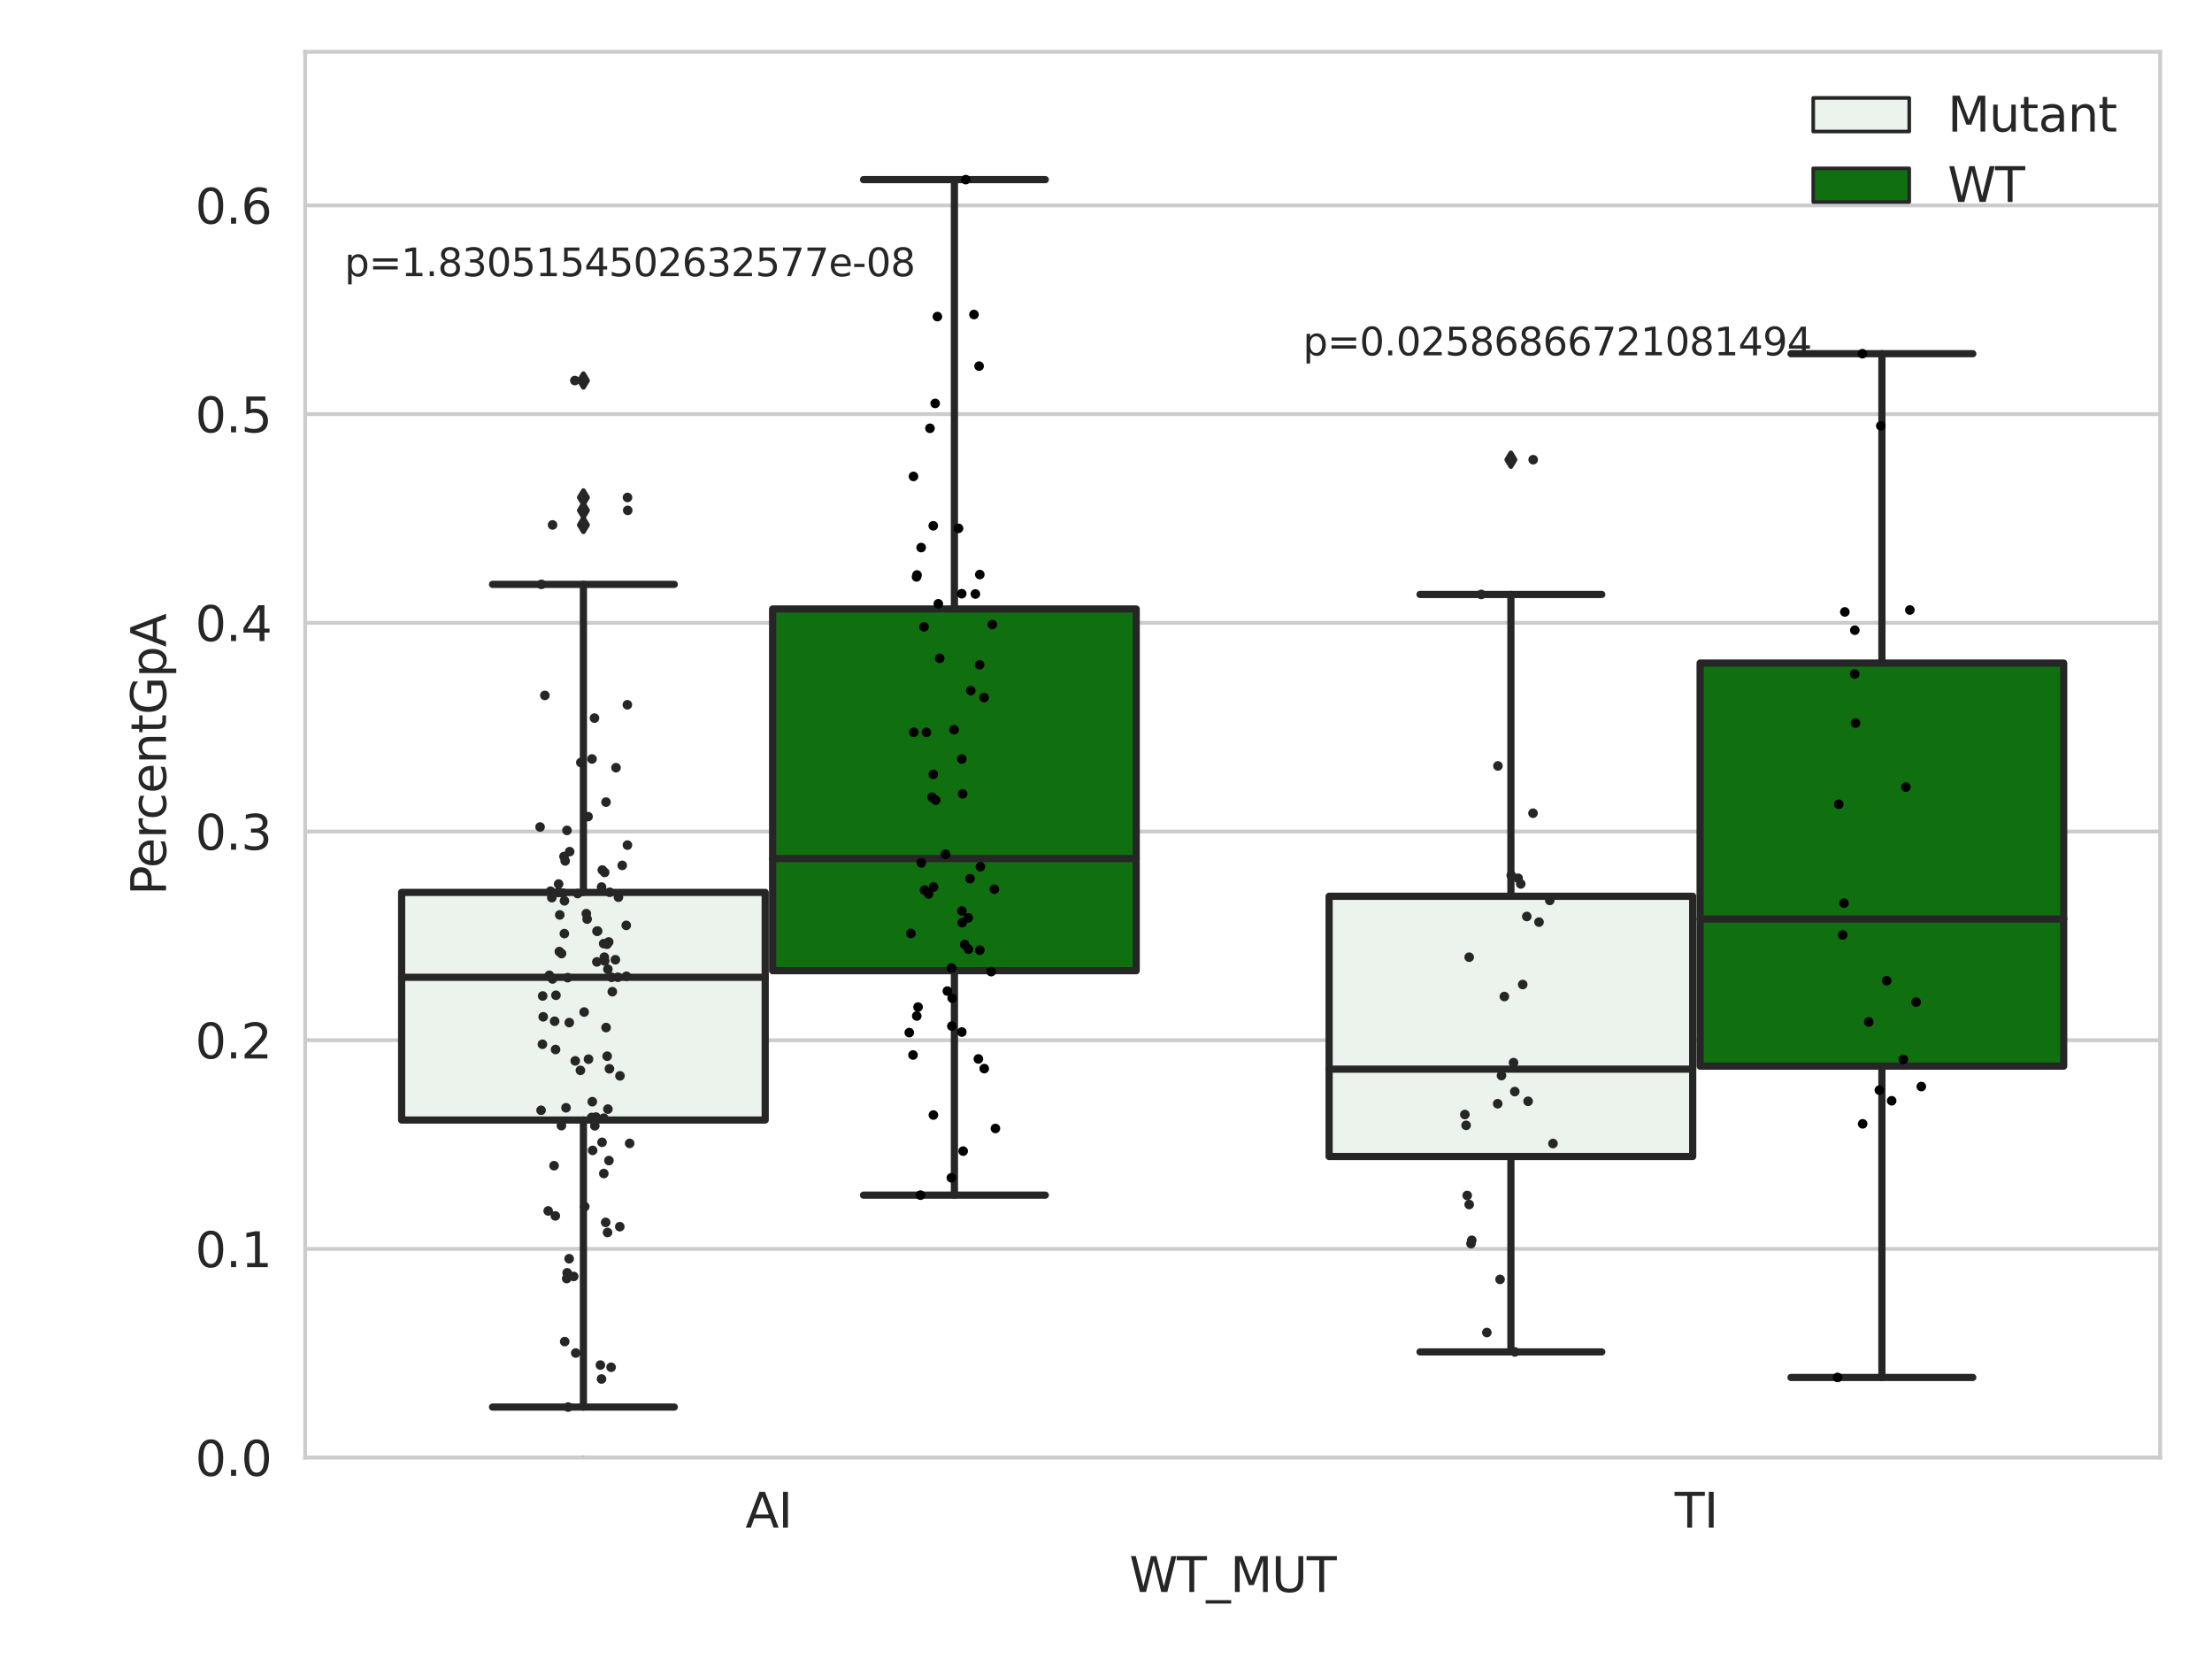 <?xml version="1.0" encoding="utf-8" standalone="no"?>
<!DOCTYPE svg PUBLIC "-//W3C//DTD SVG 1.1//EN"
  "http://www.w3.org/Graphics/SVG/1.1/DTD/svg11.dtd">
<svg xmlns:xlink="http://www.w3.org/1999/xlink" width="460.8pt" height="345.6pt" viewBox="0 0 460.8 345.6" xmlns="http://www.w3.org/2000/svg" version="1.1">
 <defs>
  <style type="text/css">*{stroke-linejoin: round; stroke-linecap: butt}</style>
 </defs>
 <g id="figure_1">
  <g id="patch_1">
   <path d="M 0 345.6 
L 460.8 345.6 
L 460.8 0 
L 0 0 
z
" style="fill: #ffffff"/>
  </g>
  <g id="axes_1">
   <g id="patch_2">
    <path d="M 63.571 303.64 
L 450 303.64 
L 450 10.8 
L 63.571 10.8 
z
" style="fill: #ffffff"/>
   </g>
   <g id="matplotlib.axis_1">
    <g id="xtick_1">
     <g id="text_1">
      <!-- AI -->
      <g style="fill: #262626" transform="translate(155.283 318.238)scale(0.1 -0.1)">
       <defs>
        <path id="DejaVuSans-41" d="M 2188 4044 
L 1331 1722 
L 3047 1722 
L 2188 4044 
z
M 1831 4666 
L 2547 4666 
L 4325 0 
L 3669 0 
L 3244 1197 
L 1141 1197 
L 716 0 
L 50 0 
L 1831 4666 
z
" transform="scale(0.016)"/>
        <path id="DejaVuSans-49" d="M 628 4666 
L 1259 4666 
L 1259 0 
L 628 0 
L 628 4666 
z
" transform="scale(0.016)"/>
       </defs>
       <use xlink:href="#DejaVuSans-41"/>
       <use xlink:href="#DejaVuSans-49" x="68.408"/>
      </g>
     </g>
    </g>
    <g id="xtick_2">
     <g id="text_2">
      <!-- TI -->
      <g style="fill: #262626" transform="translate(348.864 318.238)scale(0.1 -0.1)">
       <defs>
        <path id="DejaVuSans-54" d="M -19 4666 
L 3928 4666 
L 3928 4134 
L 2272 4134 
L 2272 0 
L 1638 0 
L 1638 4134 
L -19 4134 
L -19 4666 
z
" transform="scale(0.016)"/>
       </defs>
       <use xlink:href="#DejaVuSans-54"/>
       <use xlink:href="#DejaVuSans-49" x="61.084"/>
      </g>
     </g>
    </g>
    <g id="text_3">
     <!-- WT_MUT -->
     <g style="fill: #262626" transform="translate(235.261 331.638)scale(0.1 -0.1)">
      <defs>
       <path id="DejaVuSans-57" d="M 213 4666 
L 850 4666 
L 1831 722 
L 2809 4666 
L 3519 4666 
L 4500 722 
L 5478 4666 
L 6119 4666 
L 4947 0 
L 4153 0 
L 3169 4050 
L 2175 0 
L 1381 0 
L 213 4666 
z
" transform="scale(0.016)"/>
       <path id="DejaVuSans-5f" d="M 3263 -1063 
L 3263 -1509 
L -63 -1509 
L -63 -1063 
L 3263 -1063 
z
" transform="scale(0.016)"/>
       <path id="DejaVuSans-4d" d="M 628 4666 
L 1569 4666 
L 2759 1491 
L 3956 4666 
L 4897 4666 
L 4897 0 
L 4281 0 
L 4281 4097 
L 3078 897 
L 2444 897 
L 1241 4097 
L 1241 0 
L 628 0 
L 628 4666 
z
" transform="scale(0.016)"/>
       <path id="DejaVuSans-55" d="M 556 4666 
L 1191 4666 
L 1191 1831 
Q 1191 1081 1462 751 
Q 1734 422 2344 422 
Q 2950 422 3222 751 
Q 3494 1081 3494 1831 
L 3494 4666 
L 4128 4666 
L 4128 1753 
Q 4128 841 3676 375 
Q 3225 -91 2344 -91 
Q 1459 -91 1007 375 
Q 556 841 556 1753 
L 556 4666 
z
" transform="scale(0.016)"/>
      </defs>
      <use xlink:href="#DejaVuSans-57"/>
      <use xlink:href="#DejaVuSans-54" x="98.877"/>
      <use xlink:href="#DejaVuSans-5f" x="159.961"/>
      <use xlink:href="#DejaVuSans-4d" x="209.961"/>
      <use xlink:href="#DejaVuSans-55" x="296.24"/>
      <use xlink:href="#DejaVuSans-54" x="369.434"/>
     </g>
    </g>
   </g>
   <g id="matplotlib.axis_2">
    <g id="ytick_1">
     <g id="line2d_1">
      <path d="M 63.571 303.64 
L 450 303.64 
" clip-path="url(#p29447d691d)" style="fill: none; stroke: #cccccc; stroke-width: 0.8; stroke-linecap: round"/>
     </g>
     <g id="text_4">
      <!-- 0.0 -->
      <g style="fill: #262626" transform="translate(40.668 307.439)scale(0.1 -0.1)">
       <defs>
        <path id="DejaVuSans-30" d="M 2034 4250 
Q 1547 4250 1301 3770 
Q 1056 3291 1056 2328 
Q 1056 1369 1301 889 
Q 1547 409 2034 409 
Q 2525 409 2770 889 
Q 3016 1369 3016 2328 
Q 3016 3291 2770 3770 
Q 2525 4250 2034 4250 
z
M 2034 4750 
Q 2819 4750 3233 4129 
Q 3647 3509 3647 2328 
Q 3647 1150 3233 529 
Q 2819 -91 2034 -91 
Q 1250 -91 836 529 
Q 422 1150 422 2328 
Q 422 3509 836 4129 
Q 1250 4750 2034 4750 
z
" transform="scale(0.016)"/>
        <path id="DejaVuSans-2e" d="M 684 794 
L 1344 794 
L 1344 0 
L 684 0 
L 684 794 
z
" transform="scale(0.016)"/>
       </defs>
       <use xlink:href="#DejaVuSans-30"/>
       <use xlink:href="#DejaVuSans-2e" x="63.623"/>
       <use xlink:href="#DejaVuSans-30" x="95.41"/>
      </g>
     </g>
    </g>
    <g id="ytick_2">
     <g id="line2d_2">
      <path d="M 63.571 260.165 
L 450 260.165 
" clip-path="url(#p29447d691d)" style="fill: none; stroke: #cccccc; stroke-width: 0.8; stroke-linecap: round"/>
     </g>
     <g id="text_5">
      <!-- 0.1 -->
      <g style="fill: #262626" transform="translate(40.668 263.965)scale(0.1 -0.1)">
       <defs>
        <path id="DejaVuSans-31" d="M 794 531 
L 1825 531 
L 1825 4091 
L 703 3866 
L 703 4441 
L 1819 4666 
L 2450 4666 
L 2450 531 
L 3481 531 
L 3481 0 
L 794 0 
L 794 531 
z
" transform="scale(0.016)"/>
       </defs>
       <use xlink:href="#DejaVuSans-30"/>
       <use xlink:href="#DejaVuSans-2e" x="63.623"/>
       <use xlink:href="#DejaVuSans-31" x="95.41"/>
      </g>
     </g>
    </g>
    <g id="ytick_3">
     <g id="line2d_3">
      <path d="M 63.571 216.691 
L 450 216.691 
" clip-path="url(#p29447d691d)" style="fill: none; stroke: #cccccc; stroke-width: 0.8; stroke-linecap: round"/>
     </g>
     <g id="text_6">
      <!-- 0.2 -->
      <g style="fill: #262626" transform="translate(40.668 220.49)scale(0.1 -0.1)">
       <defs>
        <path id="DejaVuSans-32" d="M 1228 531 
L 3431 531 
L 3431 0 
L 469 0 
L 469 531 
Q 828 903 1448 1529 
Q 2069 2156 2228 2338 
Q 2531 2678 2651 2914 
Q 2772 3150 2772 3378 
Q 2772 3750 2511 3984 
Q 2250 4219 1831 4219 
Q 1534 4219 1204 4116 
Q 875 4013 500 3803 
L 500 4441 
Q 881 4594 1212 4672 
Q 1544 4750 1819 4750 
Q 2544 4750 2975 4387 
Q 3406 4025 3406 3419 
Q 3406 3131 3298 2873 
Q 3191 2616 2906 2266 
Q 2828 2175 2409 1742 
Q 1991 1309 1228 531 
z
" transform="scale(0.016)"/>
       </defs>
       <use xlink:href="#DejaVuSans-30"/>
       <use xlink:href="#DejaVuSans-2e" x="63.623"/>
       <use xlink:href="#DejaVuSans-32" x="95.41"/>
      </g>
     </g>
    </g>
    <g id="ytick_4">
     <g id="line2d_4">
      <path d="M 63.571 173.216 
L 450 173.216 
" clip-path="url(#p29447d691d)" style="fill: none; stroke: #cccccc; stroke-width: 0.8; stroke-linecap: round"/>
     </g>
     <g id="text_7">
      <!-- 0.3 -->
      <g style="fill: #262626" transform="translate(40.668 177.015)scale(0.1 -0.1)">
       <defs>
        <path id="DejaVuSans-33" d="M 2597 2516 
Q 3050 2419 3304 2112 
Q 3559 1806 3559 1356 
Q 3559 666 3084 287 
Q 2609 -91 1734 -91 
Q 1441 -91 1130 -33 
Q 819 25 488 141 
L 488 750 
Q 750 597 1062 519 
Q 1375 441 1716 441 
Q 2309 441 2620 675 
Q 2931 909 2931 1356 
Q 2931 1769 2642 2001 
Q 2353 2234 1838 2234 
L 1294 2234 
L 1294 2753 
L 1863 2753 
Q 2328 2753 2575 2939 
Q 2822 3125 2822 3475 
Q 2822 3834 2567 4026 
Q 2313 4219 1838 4219 
Q 1578 4219 1281 4162 
Q 984 4106 628 3988 
L 628 4550 
Q 988 4650 1302 4700 
Q 1616 4750 1894 4750 
Q 2613 4750 3031 4423 
Q 3450 4097 3450 3541 
Q 3450 3153 3228 2886 
Q 3006 2619 2597 2516 
z
" transform="scale(0.016)"/>
       </defs>
       <use xlink:href="#DejaVuSans-30"/>
       <use xlink:href="#DejaVuSans-2e" x="63.623"/>
       <use xlink:href="#DejaVuSans-33" x="95.41"/>
      </g>
     </g>
    </g>
    <g id="ytick_5">
     <g id="line2d_5">
      <path d="M 63.571 129.741 
L 450 129.741 
" clip-path="url(#p29447d691d)" style="fill: none; stroke: #cccccc; stroke-width: 0.8; stroke-linecap: round"/>
     </g>
     <g id="text_8">
      <!-- 0.4 -->
      <g style="fill: #262626" transform="translate(40.668 133.541)scale(0.1 -0.1)">
       <defs>
        <path id="DejaVuSans-34" d="M 2419 4116 
L 825 1625 
L 2419 1625 
L 2419 4116 
z
M 2253 4666 
L 3047 4666 
L 3047 1625 
L 3713 1625 
L 3713 1100 
L 3047 1100 
L 3047 0 
L 2419 0 
L 2419 1100 
L 313 1100 
L 313 1709 
L 2253 4666 
z
" transform="scale(0.016)"/>
       </defs>
       <use xlink:href="#DejaVuSans-30"/>
       <use xlink:href="#DejaVuSans-2e" x="63.623"/>
       <use xlink:href="#DejaVuSans-34" x="95.41"/>
      </g>
     </g>
    </g>
    <g id="ytick_6">
     <g id="line2d_6">
      <path d="M 63.571 86.267 
L 450 86.267 
" clip-path="url(#p29447d691d)" style="fill: none; stroke: #cccccc; stroke-width: 0.8; stroke-linecap: round"/>
     </g>
     <g id="text_9">
      <!-- 0.5 -->
      <g style="fill: #262626" transform="translate(40.668 90.066)scale(0.1 -0.1)">
       <defs>
        <path id="DejaVuSans-35" d="M 691 4666 
L 3169 4666 
L 3169 4134 
L 1269 4134 
L 1269 2991 
Q 1406 3038 1543 3061 
Q 1681 3084 1819 3084 
Q 2600 3084 3056 2656 
Q 3513 2228 3513 1497 
Q 3513 744 3044 326 
Q 2575 -91 1722 -91 
Q 1428 -91 1123 -41 
Q 819 9 494 109 
L 494 744 
Q 775 591 1075 516 
Q 1375 441 1709 441 
Q 2250 441 2565 725 
Q 2881 1009 2881 1497 
Q 2881 1984 2565 2268 
Q 2250 2553 1709 2553 
Q 1456 2553 1204 2497 
Q 953 2441 691 2322 
L 691 4666 
z
" transform="scale(0.016)"/>
       </defs>
       <use xlink:href="#DejaVuSans-30"/>
       <use xlink:href="#DejaVuSans-2e" x="63.623"/>
       <use xlink:href="#DejaVuSans-35" x="95.41"/>
      </g>
     </g>
    </g>
    <g id="ytick_7">
     <g id="line2d_7">
      <path d="M 63.571 42.792 
L 450 42.792 
" clip-path="url(#p29447d691d)" style="fill: none; stroke: #cccccc; stroke-width: 0.8; stroke-linecap: round"/>
     </g>
     <g id="text_10">
      <!-- 0.6 -->
      <g style="fill: #262626" transform="translate(40.668 46.591)scale(0.1 -0.1)">
       <defs>
        <path id="DejaVuSans-36" d="M 2113 2584 
Q 1688 2584 1439 2293 
Q 1191 2003 1191 1497 
Q 1191 994 1439 701 
Q 1688 409 2113 409 
Q 2538 409 2786 701 
Q 3034 994 3034 1497 
Q 3034 2003 2786 2293 
Q 2538 2584 2113 2584 
z
M 3366 4563 
L 3366 3988 
Q 3128 4100 2886 4159 
Q 2644 4219 2406 4219 
Q 1781 4219 1451 3797 
Q 1122 3375 1075 2522 
Q 1259 2794 1537 2939 
Q 1816 3084 2150 3084 
Q 2853 3084 3261 2657 
Q 3669 2231 3669 1497 
Q 3669 778 3244 343 
Q 2819 -91 2113 -91 
Q 1303 -91 875 529 
Q 447 1150 447 2328 
Q 447 3434 972 4092 
Q 1497 4750 2381 4750 
Q 2619 4750 2861 4703 
Q 3103 4656 3366 4563 
z
" transform="scale(0.016)"/>
       </defs>
       <use xlink:href="#DejaVuSans-30"/>
       <use xlink:href="#DejaVuSans-2e" x="63.623"/>
       <use xlink:href="#DejaVuSans-36" x="95.41"/>
      </g>
     </g>
    </g>
    <g id="text_11">
     <!-- PercentGpA -->
     <g style="fill: #262626" transform="translate(34.588 186.497)rotate(-90)scale(0.1 -0.1)">
      <defs>
       <path id="DejaVuSans-50" d="M 1259 4147 
L 1259 2394 
L 2053 2394 
Q 2494 2394 2734 2622 
Q 2975 2850 2975 3272 
Q 2975 3691 2734 3919 
Q 2494 4147 2053 4147 
L 1259 4147 
z
M 628 4666 
L 2053 4666 
Q 2838 4666 3239 4311 
Q 3641 3956 3641 3272 
Q 3641 2581 3239 2228 
Q 2838 1875 2053 1875 
L 1259 1875 
L 1259 0 
L 628 0 
L 628 4666 
z
" transform="scale(0.016)"/>
       <path id="DejaVuSans-65" d="M 3597 1894 
L 3597 1613 
L 953 1613 
Q 991 1019 1311 708 
Q 1631 397 2203 397 
Q 2534 397 2845 478 
Q 3156 559 3463 722 
L 3463 178 
Q 3153 47 2828 -22 
Q 2503 -91 2169 -91 
Q 1331 -91 842 396 
Q 353 884 353 1716 
Q 353 2575 817 3079 
Q 1281 3584 2069 3584 
Q 2775 3584 3186 3129 
Q 3597 2675 3597 1894 
z
M 3022 2063 
Q 3016 2534 2758 2815 
Q 2500 3097 2075 3097 
Q 1594 3097 1305 2825 
Q 1016 2553 972 2059 
L 3022 2063 
z
" transform="scale(0.016)"/>
       <path id="DejaVuSans-72" d="M 2631 2963 
Q 2534 3019 2420 3045 
Q 2306 3072 2169 3072 
Q 1681 3072 1420 2755 
Q 1159 2438 1159 1844 
L 1159 0 
L 581 0 
L 581 3500 
L 1159 3500 
L 1159 2956 
Q 1341 3275 1631 3429 
Q 1922 3584 2338 3584 
Q 2397 3584 2469 3576 
Q 2541 3569 2628 3553 
L 2631 2963 
z
" transform="scale(0.016)"/>
       <path id="DejaVuSans-63" d="M 3122 3366 
L 3122 2828 
Q 2878 2963 2633 3030 
Q 2388 3097 2138 3097 
Q 1578 3097 1268 2742 
Q 959 2388 959 1747 
Q 959 1106 1268 751 
Q 1578 397 2138 397 
Q 2388 397 2633 464 
Q 2878 531 3122 666 
L 3122 134 
Q 2881 22 2623 -34 
Q 2366 -91 2075 -91 
Q 1284 -91 818 406 
Q 353 903 353 1747 
Q 353 2603 823 3093 
Q 1294 3584 2113 3584 
Q 2378 3584 2631 3529 
Q 2884 3475 3122 3366 
z
" transform="scale(0.016)"/>
       <path id="DejaVuSans-6e" d="M 3513 2113 
L 3513 0 
L 2938 0 
L 2938 2094 
Q 2938 2591 2744 2837 
Q 2550 3084 2163 3084 
Q 1697 3084 1428 2787 
Q 1159 2491 1159 1978 
L 1159 0 
L 581 0 
L 581 3500 
L 1159 3500 
L 1159 2956 
Q 1366 3272 1645 3428 
Q 1925 3584 2291 3584 
Q 2894 3584 3203 3211 
Q 3513 2838 3513 2113 
z
" transform="scale(0.016)"/>
       <path id="DejaVuSans-74" d="M 1172 4494 
L 1172 3500 
L 2356 3500 
L 2356 3053 
L 1172 3053 
L 1172 1153 
Q 1172 725 1289 603 
Q 1406 481 1766 481 
L 2356 481 
L 2356 0 
L 1766 0 
Q 1100 0 847 248 
Q 594 497 594 1153 
L 594 3053 
L 172 3053 
L 172 3500 
L 594 3500 
L 594 4494 
L 1172 4494 
z
" transform="scale(0.016)"/>
       <path id="DejaVuSans-47" d="M 3809 666 
L 3809 1919 
L 2778 1919 
L 2778 2438 
L 4434 2438 
L 4434 434 
Q 4069 175 3628 42 
Q 3188 -91 2688 -91 
Q 1594 -91 976 548 
Q 359 1188 359 2328 
Q 359 3472 976 4111 
Q 1594 4750 2688 4750 
Q 3144 4750 3555 4637 
Q 3966 4525 4313 4306 
L 4313 3634 
Q 3963 3931 3569 4081 
Q 3175 4231 2741 4231 
Q 1884 4231 1454 3753 
Q 1025 3275 1025 2328 
Q 1025 1384 1454 906 
Q 1884 428 2741 428 
Q 3075 428 3337 486 
Q 3600 544 3809 666 
z
" transform="scale(0.016)"/>
       <path id="DejaVuSans-70" d="M 1159 525 
L 1159 -1331 
L 581 -1331 
L 581 3500 
L 1159 3500 
L 1159 2969 
Q 1341 3281 1617 3432 
Q 1894 3584 2278 3584 
Q 2916 3584 3314 3078 
Q 3713 2572 3713 1747 
Q 3713 922 3314 415 
Q 2916 -91 2278 -91 
Q 1894 -91 1617 61 
Q 1341 213 1159 525 
z
M 3116 1747 
Q 3116 2381 2855 2742 
Q 2594 3103 2138 3103 
Q 1681 3103 1420 2742 
Q 1159 2381 1159 1747 
Q 1159 1113 1420 752 
Q 1681 391 2138 391 
Q 2594 391 2855 752 
Q 3116 1113 3116 1747 
z
" transform="scale(0.016)"/>
      </defs>
      <use xlink:href="#DejaVuSans-50"/>
      <use xlink:href="#DejaVuSans-65" x="56.678"/>
      <use xlink:href="#DejaVuSans-72" x="118.201"/>
      <use xlink:href="#DejaVuSans-63" x="157.064"/>
      <use xlink:href="#DejaVuSans-65" x="212.045"/>
      <use xlink:href="#DejaVuSans-6e" x="273.568"/>
      <use xlink:href="#DejaVuSans-74" x="336.947"/>
      <use xlink:href="#DejaVuSans-47" x="376.156"/>
      <use xlink:href="#DejaVuSans-70" x="453.646"/>
      <use xlink:href="#DejaVuSans-41" x="517.123"/>
     </g>
    </g>
   </g>
   <g id="patch_3">
    <path d="M 83.666 233.324 
L 159.406 233.324 
L 159.406 185.905 
L 83.666 185.905 
L 83.666 233.324 
z
" clip-path="url(#p29447d691d)" style="fill: #ecf2ec; stroke: #262626; stroke-width: 1.5; stroke-linejoin: miter"/>
   </g>
   <g id="patch_4">
    <path d="M 160.951 202.216 
L 236.691 202.216 
L 236.691 126.865 
L 160.951 126.865 
L 160.951 202.216 
z
" clip-path="url(#p29447d691d)" style="fill: #107010; stroke: #262626; stroke-width: 1.5; stroke-linejoin: miter"/>
   </g>
   <g id="patch_5">
    <path d="M 276.88 240.923 
L 352.62 240.923 
L 352.62 186.71 
L 276.88 186.71 
L 276.88 240.923 
z
" clip-path="url(#p29447d691d)" style="fill: #ecf2ec; stroke: #262626; stroke-width: 1.5; stroke-linejoin: miter"/>
   </g>
   <g id="patch_6">
    <path d="M 354.166 222.097 
L 429.906 222.097 
L 429.906 138.13 
L 354.166 138.13 
L 354.166 222.097 
z
" clip-path="url(#p29447d691d)" style="fill: #107010; stroke: #262626; stroke-width: 1.5; stroke-linejoin: miter"/>
   </g>
   <g id="patch_7">
    <path d="M 160.178 303.64 
L 160.178 303.64 
L 160.178 303.64 
L 160.178 303.64 
z
" clip-path="url(#p29447d691d)" style="fill: #ecf2ec; stroke: #262626; stroke-width: 0.75; stroke-linejoin: miter"/>
   </g>
   <g id="patch_8">
    <path d="M 160.178 303.64 
L 160.178 303.64 
L 160.178 303.64 
L 160.178 303.64 
z
" clip-path="url(#p29447d691d)" style="fill: #107010; stroke: #262626; stroke-width: 0.75; stroke-linejoin: miter"/>
   </g>
   <g id="PathCollection_1"/>
   <g id="PathCollection_2"/>
   <g id="line2d_8">
    <path d="M 121.536 233.324 
L 121.536 293.119 
" clip-path="url(#p29447d691d)" style="fill: none; stroke: #262626; stroke-width: 1.5; stroke-linecap: round"/>
   </g>
   <g id="line2d_9">
    <path d="M 121.536 185.905 
L 121.536 121.736 
" clip-path="url(#p29447d691d)" style="fill: none; stroke: #262626; stroke-width: 1.5; stroke-linecap: round"/>
   </g>
   <g id="line2d_10">
    <path d="M 102.601 293.119 
L 140.471 293.119 
" clip-path="url(#p29447d691d)" style="fill: none; stroke: #262626; stroke-width: 1.5; stroke-linecap: round"/>
   </g>
   <g id="line2d_11">
    <path d="M 102.601 121.736 
L 140.471 121.736 
" clip-path="url(#p29447d691d)" style="fill: none; stroke: #262626; stroke-width: 1.5; stroke-linecap: round"/>
   </g>
   <g id="line2d_12">
    <defs>
     <path id="m3741c7e8b6" d="M -0 1.414 
L 0.849 0 
L 0 -1.414 
L -0.849 -0 
z
" style="stroke: #262626; stroke-linejoin: miter"/>
    </defs>
    <g clip-path="url(#p29447d691d)">
     <use xlink:href="#m3741c7e8b6" x="121.536" y="327.924" style="fill: #262626; stroke: #262626; stroke-linejoin: miter"/>
     <use xlink:href="#m3741c7e8b6" x="121.536" y="305.144" style="fill: #262626; stroke: #262626; stroke-linejoin: miter"/>
     <use xlink:href="#m3741c7e8b6" x="121.536" y="103.629" style="fill: #262626; stroke: #262626; stroke-linejoin: miter"/>
     <use xlink:href="#m3741c7e8b6" x="121.536" y="109.35" style="fill: #262626; stroke: #262626; stroke-linejoin: miter"/>
     <use xlink:href="#m3741c7e8b6" x="121.536" y="79.274" style="fill: #262626; stroke: #262626; stroke-linejoin: miter"/>
     <use xlink:href="#m3741c7e8b6" x="121.536" y="106.322" style="fill: #262626; stroke: #262626; stroke-linejoin: miter"/>
    </g>
   </g>
   <g id="line2d_13">
    <path d="M 198.821 202.216 
L 198.821 248.969 
" clip-path="url(#p29447d691d)" style="fill: none; stroke: #262626; stroke-width: 1.5; stroke-linecap: round"/>
   </g>
   <g id="line2d_14">
    <path d="M 198.821 126.865 
L 198.821 37.422 
" clip-path="url(#p29447d691d)" style="fill: none; stroke: #262626; stroke-width: 1.5; stroke-linecap: round"/>
   </g>
   <g id="line2d_15">
    <path d="M 179.886 248.969 
L 217.756 248.969 
" clip-path="url(#p29447d691d)" style="fill: none; stroke: #262626; stroke-width: 1.5; stroke-linecap: round"/>
   </g>
   <g id="line2d_16">
    <path d="M 179.886 37.422 
L 217.756 37.422 
" clip-path="url(#p29447d691d)" style="fill: none; stroke: #262626; stroke-width: 1.5; stroke-linecap: round"/>
   </g>
   <g id="line2d_17"/>
   <g id="line2d_18">
    <path d="M 314.75 240.923 
L 314.75 281.627 
" clip-path="url(#p29447d691d)" style="fill: none; stroke: #262626; stroke-width: 1.5; stroke-linecap: round"/>
   </g>
   <g id="line2d_19">
    <path d="M 314.75 186.71 
L 314.75 123.834 
" clip-path="url(#p29447d691d)" style="fill: none; stroke: #262626; stroke-width: 1.5; stroke-linecap: round"/>
   </g>
   <g id="line2d_20">
    <path d="M 295.815 281.627 
L 333.685 281.627 
" clip-path="url(#p29447d691d)" style="fill: none; stroke: #262626; stroke-width: 1.5; stroke-linecap: round"/>
   </g>
   <g id="line2d_21">
    <path d="M 295.815 123.834 
L 333.685 123.834 
" clip-path="url(#p29447d691d)" style="fill: none; stroke: #262626; stroke-width: 1.5; stroke-linecap: round"/>
   </g>
   <g id="line2d_22">
    <g clip-path="url(#p29447d691d)">
     <use xlink:href="#m3741c7e8b6" x="314.75" y="95.765" style="fill: #262626; stroke: #262626; stroke-linejoin: miter"/>
    </g>
   </g>
   <g id="line2d_23">
    <path d="M 392.036 222.097 
L 392.036 286.949 
" clip-path="url(#p29447d691d)" style="fill: none; stroke: #262626; stroke-width: 1.5; stroke-linecap: round"/>
   </g>
   <g id="line2d_24">
    <path d="M 392.036 138.13 
L 392.036 73.684 
" clip-path="url(#p29447d691d)" style="fill: none; stroke: #262626; stroke-width: 1.5; stroke-linecap: round"/>
   </g>
   <g id="line2d_25">
    <path d="M 373.101 286.949 
L 410.971 286.949 
" clip-path="url(#p29447d691d)" style="fill: none; stroke: #262626; stroke-width: 1.5; stroke-linecap: round"/>
   </g>
   <g id="line2d_26">
    <path d="M 373.101 73.684 
L 410.971 73.684 
" clip-path="url(#p29447d691d)" style="fill: none; stroke: #262626; stroke-width: 1.5; stroke-linecap: round"/>
   </g>
   <g id="line2d_27"/>
   <g id="line2d_28">
    <path d="M 83.666 203.586 
L 159.406 203.586 
" clip-path="url(#p29447d691d)" style="fill: none; stroke: #262626; stroke-width: 1.5; stroke-linecap: round"/>
   </g>
   <g id="line2d_29">
    <path d="M 160.951 178.854 
L 236.691 178.854 
" clip-path="url(#p29447d691d)" style="fill: none; stroke: #262626; stroke-width: 1.5; stroke-linecap: round"/>
   </g>
   <g id="line2d_30">
    <path d="M 276.88 222.716 
L 352.62 222.716 
" clip-path="url(#p29447d691d)" style="fill: none; stroke: #262626; stroke-width: 1.5; stroke-linecap: round"/>
   </g>
   <g id="line2d_31">
    <path d="M 354.166 191.452 
L 429.906 191.452 
" clip-path="url(#p29447d691d)" style="fill: none; stroke: #262626; stroke-width: 1.5; stroke-linecap: round"/>
   </g>
   <g id="patch_9">
    <path d="M 63.571 303.64 
L 63.571 10.8 
" style="fill: none; stroke: #cccccc; stroke-width: 0.8; stroke-linejoin: miter; stroke-linecap: square"/>
   </g>
   <g id="patch_10">
    <path d="M 450 303.64 
L 450 10.8 
" style="fill: none; stroke: #cccccc; stroke-width: 0.8; stroke-linejoin: miter; stroke-linecap: square"/>
   </g>
   <g id="patch_11">
    <path d="M 63.571 303.64 
L 450 303.64 
" style="fill: none; stroke: #cccccc; stroke-width: 0.8; stroke-linejoin: miter; stroke-linecap: square"/>
   </g>
   <g id="patch_12">
    <path d="M 63.571 10.8 
L 450 10.8 
" style="fill: none; stroke: #cccccc; stroke-width: 0.8; stroke-linejoin: miter; stroke-linecap: square"/>
   </g>
   <g id="PathCollection_3">
    <defs>
     <path id="C0_0_4760a60e30" d="M 0 1 
C 0.265 1 0.52 0.895 0.707 0.707 
C 0.895 0.52 1 0.265 1 -0 
C 1 -0.265 0.895 -0.52 0.707 -0.707 
C 0.52 -0.895 0.265 -1 0 -1 
C -0.265 -1 -0.52 -0.895 -0.707 -0.707 
C -0.895 -0.52 -1 -0.265 -1 0 
C -1 0.265 -0.895 0.52 -0.707 0.707 
C -0.52 0.895 -0.265 1 0 1 
z
"/>
    </defs>
    <g clip-path="url(#p29447d691d)">
     <use xlink:href="#C0_0_4760a60e30" x="115.424" y="242.834" style="fill: #262626"/>
    </g>
    <g clip-path="url(#p29447d691d)">
     <use xlink:href="#C0_0_4760a60e30" x="115.098" y="203.932" style="fill: #262626"/>
    </g>
    <g clip-path="url(#p29447d691d)">
     <use xlink:href="#C0_0_4760a60e30" x="115.685" y="253.29" style="fill: #262626"/>
    </g>
    <g clip-path="url(#p29447d691d)">
     <use xlink:href="#C0_0_4760a60e30" x="117.585" y="187.66" style="fill: #262626"/>
    </g>
    <g clip-path="url(#p29447d691d)">
     <use xlink:href="#C0_0_4760a60e30" x="130.693" y="146.816" style="fill: #262626"/>
    </g>
    <g clip-path="url(#p29447d691d)">
     <use xlink:href="#C0_0_4760a60e30" x="122.597" y="220.645" style="fill: #262626"/>
    </g>
    <g clip-path="url(#p29447d691d)">
     <use xlink:href="#C0_0_4760a60e30" x="118.351" y="293.119" style="fill: #262626"/>
    </g>
    <g clip-path="url(#p29447d691d)">
     <use xlink:href="#C0_0_4760a60e30" x="117.734" y="179.348" style="fill: #262626"/>
    </g>
    <g clip-path="url(#p29447d691d)">
     <use xlink:href="#C0_0_4760a60e30" x="123.255" y="232.787" style="fill: #262626"/>
    </g>
    <g clip-path="url(#p29447d691d)">
     <use xlink:href="#C0_0_4760a60e30" x="125.788" y="244.469" style="fill: #262626"/>
    </g>
    <g clip-path="url(#p29447d691d)">
     <use xlink:href="#C0_0_4760a60e30" x="127.557" y="206.585" style="fill: #262626"/>
    </g>
    <g clip-path="url(#p29447d691d)">
     <use xlink:href="#C0_0_4760a60e30" x="118.055" y="266.351" style="fill: #262626"/>
    </g>
    <g clip-path="url(#p29447d691d)">
     <use xlink:href="#C0_0_4760a60e30" x="123.841" y="149.595" style="fill: #262626"/>
    </g>
    <g clip-path="url(#p29447d691d)">
     <use xlink:href="#C0_0_4760a60e30" x="114.199" y="252.26" style="fill: #262626"/>
    </g>
    <g clip-path="url(#p29447d691d)">
     <use xlink:href="#C0_0_4760a60e30" x="121.814" y="251.36" style="fill: #262626"/>
    </g>
    <g clip-path="url(#p29447d691d)">
     <use xlink:href="#C0_0_4760a60e30" x="115.511" y="327.924" style="fill: #262626"/>
    </g>
    <g clip-path="url(#p29447d691d)">
     <use xlink:href="#C0_0_4760a60e30" x="117.909" y="230.772" style="fill: #262626"/>
    </g>
    <g clip-path="url(#p29447d691d)">
     <use xlink:href="#C0_0_4760a60e30" x="126.804" y="196.222" style="fill: #262626"/>
    </g>
    <g clip-path="url(#p29447d691d)">
     <use xlink:href="#C0_0_4760a60e30" x="120.999" y="158.842" style="fill: #262626"/>
    </g>
    <g clip-path="url(#p29447d691d)">
     <use xlink:href="#C0_0_4760a60e30" x="128.694" y="203.579" style="fill: #262626"/>
    </g>
    <g clip-path="url(#p29447d691d)">
     <use xlink:href="#C0_0_4760a60e30" x="126.482" y="220.024" style="fill: #262626"/>
    </g>
    <g clip-path="url(#p29447d691d)">
     <use xlink:href="#C0_0_4760a60e30" x="129.151" y="224.124" style="fill: #262626"/>
    </g>
    <g clip-path="url(#p29447d691d)">
     <use xlink:href="#C0_0_4760a60e30" x="123.328" y="158.103" style="fill: #262626"/>
    </g>
    <g clip-path="url(#p29447d691d)">
     <use xlink:href="#C0_0_4760a60e30" x="125.972" y="200.19" style="fill: #262626"/>
    </g>
    <g clip-path="url(#p29447d691d)">
     <use xlink:href="#C0_0_4760a60e30" x="121.691" y="210.826" style="fill: #262626"/>
    </g>
    <g clip-path="url(#p29447d691d)">
     <use xlink:href="#C0_0_4760a60e30" x="126.255" y="214.057" style="fill: #262626"/>
    </g>
    <g clip-path="url(#p29447d691d)">
     <use xlink:href="#C0_0_4760a60e30" x="114.442" y="203.172" style="fill: #262626"/>
    </g>
    <g clip-path="url(#p29447d691d)">
     <use xlink:href="#C0_0_4760a60e30" x="126.564" y="256.749" style="fill: #262626"/>
    </g>
    <g clip-path="url(#p29447d691d)">
     <use xlink:href="#C0_0_4760a60e30" x="117.493" y="178.424" style="fill: #262626"/>
    </g>
    <g clip-path="url(#p29447d691d)">
     <use xlink:href="#C0_0_4760a60e30" x="118.257" y="203.666" style="fill: #262626"/>
    </g>
    <g clip-path="url(#p29447d691d)">
     <use xlink:href="#C0_0_4760a60e30" x="125.074" y="284.367" style="fill: #262626"/>
    </g>
    <g clip-path="url(#p29447d691d)">
     <use xlink:href="#C0_0_4760a60e30" x="126.629" y="201.908" style="fill: #262626"/>
    </g>
    <g clip-path="url(#p29447d691d)">
     <use xlink:href="#C0_0_4760a60e30" x="113.505" y="144.862" style="fill: #262626"/>
    </g>
    <g clip-path="url(#p29447d691d)">
     <use xlink:href="#C0_0_4760a60e30" x="125.318" y="184.787" style="fill: #262626"/>
    </g>
    <g clip-path="url(#p29447d691d)">
     <use xlink:href="#C0_0_4760a60e30" x="112.996" y="217.538" style="fill: #262626"/>
    </g>
    <g clip-path="url(#p29447d691d)">
     <use xlink:href="#C0_0_4760a60e30" x="125.891" y="199.394" style="fill: #262626"/>
    </g>
    <g clip-path="url(#p29447d691d)">
     <use xlink:href="#C0_0_4760a60e30" x="123.912" y="234.528" style="fill: #262626"/>
    </g>
    <g clip-path="url(#p29447d691d)">
     <use xlink:href="#C0_0_4760a60e30" x="119.829" y="221.002" style="fill: #262626"/>
    </g>
    <g clip-path="url(#p29447d691d)">
     <use xlink:href="#C0_0_4760a60e30" x="126.243" y="167.092" style="fill: #262626"/>
    </g>
    <g clip-path="url(#p29447d691d)">
     <use xlink:href="#C0_0_4760a60e30" x="126.453" y="196.706" style="fill: #262626"/>
    </g>
    <g clip-path="url(#p29447d691d)">
     <use xlink:href="#C0_0_4760a60e30" x="130.72" y="103.629" style="fill: #262626"/>
    </g>
    <g clip-path="url(#p29447d691d)">
     <use xlink:href="#C0_0_4760a60e30" x="130.5" y="203.38" style="fill: #262626"/>
    </g>
    <g clip-path="url(#p29447d691d)">
     <use xlink:href="#C0_0_4760a60e30" x="115.816" y="207.332" style="fill: #262626"/>
    </g>
    <g clip-path="url(#p29447d691d)">
     <use xlink:href="#C0_0_4760a60e30" x="115.733" y="218.63" style="fill: #262626"/>
    </g>
    <g clip-path="url(#p29447d691d)">
     <use xlink:href="#C0_0_4760a60e30" x="127.42" y="203.593" style="fill: #262626"/>
    </g>
    <g clip-path="url(#p29447d691d)">
     <use xlink:href="#C0_0_4760a60e30" x="112.511" y="172.278" style="fill: #262626"/>
    </g>
    <g clip-path="url(#p29447d691d)">
     <use xlink:href="#C0_0_4760a60e30" x="116.364" y="184.159" style="fill: #262626"/>
    </g>
    <g clip-path="url(#p29447d691d)">
     <use xlink:href="#C0_0_4760a60e30" x="118.592" y="213.023" style="fill: #262626"/>
    </g>
    <g clip-path="url(#p29447d691d)">
     <use xlink:href="#C0_0_4760a60e30" x="116.326" y="185.914" style="fill: #262626"/>
    </g>
    <g clip-path="url(#p29447d691d)">
     <use xlink:href="#C0_0_4760a60e30" x="113.159" y="211.819" style="fill: #262626"/>
    </g>
    <g clip-path="url(#p29447d691d)">
     <use xlink:href="#C0_0_4760a60e30" x="122.143" y="190.327" style="fill: #262626"/>
    </g>
    <g clip-path="url(#p29447d691d)">
     <use xlink:href="#C0_0_4760a60e30" x="124.365" y="193.991" style="fill: #262626"/>
    </g>
    <g clip-path="url(#p29447d691d)">
     <use xlink:href="#C0_0_4760a60e30" x="128.833" y="186.905" style="fill: #262626"/>
    </g>
    <g clip-path="url(#p29447d691d)">
     <use xlink:href="#C0_0_4760a60e30" x="113.048" y="207.481" style="fill: #262626"/>
    </g>
    <g clip-path="url(#p29447d691d)">
     <use xlink:href="#C0_0_4760a60e30" x="120.911" y="222.976" style="fill: #262626"/>
    </g>
    <g clip-path="url(#p29447d691d)">
     <use xlink:href="#C0_0_4760a60e30" x="122.503" y="170.114" style="fill: #262626"/>
    </g>
    <g clip-path="url(#p29447d691d)">
     <use xlink:href="#C0_0_4760a60e30" x="130.706" y="176.046" style="fill: #262626"/>
    </g>
    <g clip-path="url(#p29447d691d)">
     <use xlink:href="#C0_0_4760a60e30" x="130.459" y="192.771" style="fill: #262626"/>
    </g>
    <g clip-path="url(#p29447d691d)">
     <use xlink:href="#C0_0_4760a60e30" x="127.022" y="185.877" style="fill: #262626"/>
    </g>
    <g clip-path="url(#p29447d691d)">
     <use xlink:href="#C0_0_4760a60e30" x="126.633" y="231.047" style="fill: #262626"/>
    </g>
    <g clip-path="url(#p29447d691d)">
     <use xlink:href="#C0_0_4760a60e30" x="117.642" y="279.475" style="fill: #262626"/>
    </g>
    <g clip-path="url(#p29447d691d)">
     <use xlink:href="#C0_0_4760a60e30" x="119.508" y="265.908" style="fill: #262626"/>
    </g>
    <g clip-path="url(#p29447d691d)">
     <use xlink:href="#C0_0_4760a60e30" x="126.96" y="222.649" style="fill: #262626"/>
    </g>
    <g clip-path="url(#p29447d691d)">
     <use xlink:href="#C0_0_4760a60e30" x="125.418" y="237.964" style="fill: #262626"/>
    </g>
    <g clip-path="url(#p29447d691d)">
     <use xlink:href="#C0_0_4760a60e30" x="118.566" y="262.217" style="fill: #262626"/>
    </g>
    <g clip-path="url(#p29447d691d)">
     <use xlink:href="#C0_0_4760a60e30" x="115.538" y="212.745" style="fill: #262626"/>
    </g>
    <g clip-path="url(#p29447d691d)">
     <use xlink:href="#C0_0_4760a60e30" x="116.521" y="198.232" style="fill: #262626"/>
    </g>
    <g clip-path="url(#p29447d691d)">
     <use xlink:href="#C0_0_4760a60e30" x="116.609" y="190.597" style="fill: #262626"/>
    </g>
    <g clip-path="url(#p29447d691d)">
     <use xlink:href="#C0_0_4760a60e30" x="124.497" y="193.95" style="fill: #262626"/>
    </g>
    <g clip-path="url(#p29447d691d)">
     <use xlink:href="#C0_0_4760a60e30" x="126.85" y="241.767" style="fill: #262626"/>
    </g>
    <g clip-path="url(#p29447d691d)">
     <use xlink:href="#C0_0_4760a60e30" x="122.309" y="191.466" style="fill: #262626"/>
    </g>
    <g clip-path="url(#p29447d691d)">
     <use xlink:href="#C0_0_4760a60e30" x="115.106" y="109.35" style="fill: #262626"/>
    </g>
    <g clip-path="url(#p29447d691d)">
     <use xlink:href="#C0_0_4760a60e30" x="123.457" y="239.646" style="fill: #262626"/>
    </g>
    <g clip-path="url(#p29447d691d)">
     <use xlink:href="#C0_0_4760a60e30" x="127.306" y="284.825" style="fill: #262626"/>
    </g>
    <g clip-path="url(#p29447d691d)">
     <use xlink:href="#C0_0_4760a60e30" x="114.689" y="185.651" style="fill: #262626"/>
    </g>
    <g clip-path="url(#p29447d691d)">
     <use xlink:href="#C0_0_4760a60e30" x="116.977" y="198.647" style="fill: #262626"/>
    </g>
    <g clip-path="url(#p29447d691d)">
     <use xlink:href="#C0_0_4760a60e30" x="123.895" y="305.144" style="fill: #262626"/>
    </g>
    <g clip-path="url(#p29447d691d)">
     <use xlink:href="#C0_0_4760a60e30" x="125.472" y="181.242" style="fill: #262626"/>
    </g>
    <g clip-path="url(#p29447d691d)">
     <use xlink:href="#C0_0_4760a60e30" x="117.276" y="186.064" style="fill: #262626"/>
    </g>
    <g clip-path="url(#p29447d691d)">
     <use xlink:href="#C0_0_4760a60e30" x="124.339" y="200.385" style="fill: #262626"/>
    </g>
    <g clip-path="url(#p29447d691d)">
     <use xlink:href="#C0_0_4760a60e30" x="114.954" y="187" style="fill: #262626"/>
    </g>
    <g clip-path="url(#p29447d691d)">
     <use xlink:href="#C0_0_4760a60e30" x="119.751" y="79.274" style="fill: #262626"/>
    </g>
    <g clip-path="url(#p29447d691d)">
     <use xlink:href="#C0_0_4760a60e30" x="131.167" y="238.189" style="fill: #262626"/>
    </g>
    <g clip-path="url(#p29447d691d)">
     <use xlink:href="#C0_0_4760a60e30" x="112.716" y="231.291" style="fill: #262626"/>
    </g>
    <g clip-path="url(#p29447d691d)">
     <use xlink:href="#C0_0_4760a60e30" x="125.964" y="181.742" style="fill: #262626"/>
    </g>
    <g clip-path="url(#p29447d691d)">
     <use xlink:href="#C0_0_4760a60e30" x="130.767" y="106.322" style="fill: #262626"/>
    </g>
    <g clip-path="url(#p29447d691d)">
     <use xlink:href="#C0_0_4760a60e30" x="124.153" y="232.705" style="fill: #262626"/>
    </g>
    <g clip-path="url(#p29447d691d)">
     <use xlink:href="#C0_0_4760a60e30" x="118.671" y="177.414" style="fill: #262626"/>
    </g>
    <g clip-path="url(#p29447d691d)">
     <use xlink:href="#C0_0_4760a60e30" x="128.193" y="199.928" style="fill: #262626"/>
    </g>
    <g clip-path="url(#p29447d691d)">
     <use xlink:href="#C0_0_4760a60e30" x="118.112" y="172.983" style="fill: #262626"/>
    </g>
    <g clip-path="url(#p29447d691d)">
     <use xlink:href="#C0_0_4760a60e30" x="116.953" y="234.495" style="fill: #262626"/>
    </g>
    <g clip-path="url(#p29447d691d)">
     <use xlink:href="#C0_0_4760a60e30" x="129.113" y="255.54" style="fill: #262626"/>
    </g>
    <g clip-path="url(#p29447d691d)">
     <use xlink:href="#C0_0_4760a60e30" x="117.567" y="194.486" style="fill: #262626"/>
    </g>
    <g clip-path="url(#p29447d691d)">
     <use xlink:href="#C0_0_4760a60e30" x="128.323" y="159.923" style="fill: #262626"/>
    </g>
    <g clip-path="url(#p29447d691d)">
     <use xlink:href="#C0_0_4760a60e30" x="125.784" y="232.934" style="fill: #262626"/>
    </g>
    <g clip-path="url(#p29447d691d)">
     <use xlink:href="#C0_0_4760a60e30" x="119.934" y="281.859" style="fill: #262626"/>
    </g>
    <g clip-path="url(#p29447d691d)">
     <use xlink:href="#C0_0_4760a60e30" x="118.155" y="265.147" style="fill: #262626"/>
    </g>
    <g clip-path="url(#p29447d691d)">
     <use xlink:href="#C0_0_4760a60e30" x="120.336" y="186.143" style="fill: #262626"/>
    </g>
    <g clip-path="url(#p29447d691d)">
     <use xlink:href="#C0_0_4760a60e30" x="126.171" y="254.646" style="fill: #262626"/>
    </g>
    <g clip-path="url(#p29447d691d)">
     <use xlink:href="#C0_0_4760a60e30" x="129.621" y="180.275" style="fill: #262626"/>
    </g>
    <g clip-path="url(#p29447d691d)">
     <use xlink:href="#C0_0_4760a60e30" x="125.759" y="196.581" style="fill: #262626"/>
    </g>
    <g clip-path="url(#p29447d691d)">
     <use xlink:href="#C0_0_4760a60e30" x="125.308" y="287.268" style="fill: #262626"/>
    </g>
    <g clip-path="url(#p29447d691d)">
     <use xlink:href="#C0_0_4760a60e30" x="112.781" y="121.736" style="fill: #262626"/>
    </g>
    <g clip-path="url(#p29447d691d)">
     <use xlink:href="#C0_0_4760a60e30" x="123.386" y="229.5" style="fill: #262626"/>
    </g>
   </g>
   <g id="PathCollection_4">
    <defs>
     <path id="C1_0_dde61ec2ce" d="M 0 1 
C 0.265 1 0.52 0.895 0.707 0.707 
C 0.895 0.52 1 0.265 1 -0 
C 1 -0.265 0.895 -0.52 0.707 -0.707 
C 0.52 -0.895 0.265 -1 0 -1 
C -0.265 -1 -0.52 -0.895 -0.707 -0.707 
C -0.895 -0.52 -1 -0.265 -1 0 
C -1 0.265 -0.895 0.52 -0.707 0.707 
C -0.52 0.895 -0.265 1 0 1 
z
"/>
    </defs>
    <g clip-path="url(#p29447d691d)">
     <use xlink:href="#C1_0_dde61ec2ce" x="191.893" y="114.067"/>
    </g>
    <g clip-path="url(#p29447d691d)">
     <use xlink:href="#C1_0_dde61ec2ce" x="194.445" y="232.281"/>
    </g>
    <g clip-path="url(#p29447d691d)">
     <use xlink:href="#C1_0_dde61ec2ce" x="203.963" y="76.27"/>
    </g>
    <g clip-path="url(#p29447d691d)">
     <use xlink:href="#C1_0_dde61ec2ce" x="200.384" y="189.776"/>
    </g>
    <g clip-path="url(#p29447d691d)">
     <use xlink:href="#C1_0_dde61ec2ce" x="193.435" y="186.228"/>
    </g>
    <g clip-path="url(#p29447d691d)">
     <use xlink:href="#C1_0_dde61ec2ce" x="199.674" y="110.063"/>
    </g>
    <g clip-path="url(#p29447d691d)">
     <use xlink:href="#C1_0_dde61ec2ce" x="191.248" y="209.788"/>
    </g>
    <g clip-path="url(#p29447d691d)">
     <use xlink:href="#C1_0_dde61ec2ce" x="190.202" y="219.772"/>
    </g>
    <g clip-path="url(#p29447d691d)">
     <use xlink:href="#C1_0_dde61ec2ce" x="195.756" y="137.14"/>
    </g>
    <g clip-path="url(#p29447d691d)">
     <use xlink:href="#C1_0_dde61ec2ce" x="204.236" y="180.561"/>
    </g>
    <g clip-path="url(#p29447d691d)">
     <use xlink:href="#C1_0_dde61ec2ce" x="198.362" y="207.939"/>
    </g>
    <g clip-path="url(#p29447d691d)">
     <use xlink:href="#C1_0_dde61ec2ce" x="200.535" y="165.376"/>
    </g>
    <g clip-path="url(#p29447d691d)">
     <use xlink:href="#C1_0_dde61ec2ce" x="202.897" y="65.522"/>
    </g>
    <g clip-path="url(#p29447d691d)">
     <use xlink:href="#C1_0_dde61ec2ce" x="207.145" y="185.243"/>
    </g>
    <g clip-path="url(#p29447d691d)">
     <use xlink:href="#C1_0_dde61ec2ce" x="191.755" y="248.969"/>
    </g>
    <g clip-path="url(#p29447d691d)">
     <use xlink:href="#C1_0_dde61ec2ce" x="205.034" y="222.611"/>
    </g>
    <g clip-path="url(#p29447d691d)">
     <use xlink:href="#C1_0_dde61ec2ce" x="192.98" y="152.561"/>
    </g>
    <g clip-path="url(#p29447d691d)">
     <use xlink:href="#C1_0_dde61ec2ce" x="195.276" y="65.951"/>
    </g>
    <g clip-path="url(#p29447d691d)">
     <use xlink:href="#C1_0_dde61ec2ce" x="206.483" y="202.406"/>
    </g>
    <g clip-path="url(#p29447d691d)">
     <use xlink:href="#C1_0_dde61ec2ce" x="191.925" y="179.756"/>
    </g>
    <g clip-path="url(#p29447d691d)">
     <use xlink:href="#C1_0_dde61ec2ce" x="198.187" y="245.354"/>
    </g>
    <g clip-path="url(#p29447d691d)">
     <use xlink:href="#C1_0_dde61ec2ce" x="205.003" y="145.327"/>
    </g>
    <g clip-path="url(#p29447d691d)">
     <use xlink:href="#C1_0_dde61ec2ce" x="194.422" y="161.318"/>
    </g>
    <g clip-path="url(#p29447d691d)">
     <use xlink:href="#C1_0_dde61ec2ce" x="198.288" y="213.751"/>
    </g>
    <g clip-path="url(#p29447d691d)">
     <use xlink:href="#C1_0_dde61ec2ce" x="201.183" y="37.422"/>
    </g>
    <g clip-path="url(#p29447d691d)">
     <use xlink:href="#C1_0_dde61ec2ce" x="200.643" y="239.796"/>
    </g>
    <g clip-path="url(#p29447d691d)">
     <use xlink:href="#C1_0_dde61ec2ce" x="201.747" y="197.733"/>
    </g>
    <g clip-path="url(#p29447d691d)">
     <use xlink:href="#C1_0_dde61ec2ce" x="200.361" y="158.113"/>
    </g>
    <g clip-path="url(#p29447d691d)">
     <use xlink:href="#C1_0_dde61ec2ce" x="190.924" y="120.172"/>
    </g>
    <g clip-path="url(#p29447d691d)">
     <use xlink:href="#C1_0_dde61ec2ce" x="203.817" y="220.596"/>
    </g>
    <g clip-path="url(#p29447d691d)">
     <use xlink:href="#C1_0_dde61ec2ce" x="198.237" y="201.645"/>
    </g>
    <g clip-path="url(#p29447d691d)">
     <use xlink:href="#C1_0_dde61ec2ce" x="201.699" y="191.211"/>
    </g>
    <g clip-path="url(#p29447d691d)">
     <use xlink:href="#C1_0_dde61ec2ce" x="193.73" y="89.221"/>
    </g>
    <g clip-path="url(#p29447d691d)">
     <use xlink:href="#C1_0_dde61ec2ce" x="192.589" y="185.42"/>
    </g>
    <g clip-path="url(#p29447d691d)">
     <use xlink:href="#C1_0_dde61ec2ce" x="194.921" y="166.688"/>
    </g>
    <g clip-path="url(#p29447d691d)">
     <use xlink:href="#C1_0_dde61ec2ce" x="194.171" y="166.085"/>
    </g>
    <g clip-path="url(#p29447d691d)">
     <use xlink:href="#C1_0_dde61ec2ce" x="200.962" y="196.757"/>
    </g>
    <g clip-path="url(#p29447d691d)">
     <use xlink:href="#C1_0_dde61ec2ce" x="207.362" y="235.083"/>
    </g>
    <g clip-path="url(#p29447d691d)">
     <use xlink:href="#C1_0_dde61ec2ce" x="203.193" y="123.739"/>
    </g>
    <g clip-path="url(#p29447d691d)">
     <use xlink:href="#C1_0_dde61ec2ce" x="200.452" y="192.211"/>
    </g>
    <g clip-path="url(#p29447d691d)">
     <use xlink:href="#C1_0_dde61ec2ce" x="197.348" y="206.462"/>
    </g>
    <g clip-path="url(#p29447d691d)">
     <use xlink:href="#C1_0_dde61ec2ce" x="194.813" y="84.038"/>
    </g>
    <g clip-path="url(#p29447d691d)">
     <use xlink:href="#C1_0_dde61ec2ce" x="204.111" y="119.689"/>
    </g>
    <g clip-path="url(#p29447d691d)">
     <use xlink:href="#C1_0_dde61ec2ce" x="189.758" y="194.461"/>
    </g>
    <g clip-path="url(#p29447d691d)">
     <use xlink:href="#C1_0_dde61ec2ce" x="190.364" y="152.56"/>
    </g>
    <g clip-path="url(#p29447d691d)">
     <use xlink:href="#C1_0_dde61ec2ce" x="190.296" y="99.244"/>
    </g>
    <g clip-path="url(#p29447d691d)">
     <use xlink:href="#C1_0_dde61ec2ce" x="204.07" y="138.482"/>
    </g>
    <g clip-path="url(#p29447d691d)">
     <use xlink:href="#C1_0_dde61ec2ce" x="196.975" y="177.952"/>
    </g>
    <g clip-path="url(#p29447d691d)">
     <use xlink:href="#C1_0_dde61ec2ce" x="200.367" y="214.991"/>
    </g>
    <g clip-path="url(#p29447d691d)">
     <use xlink:href="#C1_0_dde61ec2ce" x="195.467" y="125.785"/>
    </g>
    <g clip-path="url(#p29447d691d)">
     <use xlink:href="#C1_0_dde61ec2ce" x="198.757" y="152.017"/>
    </g>
    <g clip-path="url(#p29447d691d)">
     <use xlink:href="#C1_0_dde61ec2ce" x="202.079" y="183.034"/>
    </g>
    <g clip-path="url(#p29447d691d)">
     <use xlink:href="#C1_0_dde61ec2ce" x="194.415" y="109.534"/>
    </g>
    <g clip-path="url(#p29447d691d)">
     <use xlink:href="#C1_0_dde61ec2ce" x="204.111" y="197.94"/>
    </g>
    <g clip-path="url(#p29447d691d)">
     <use xlink:href="#C1_0_dde61ec2ce" x="191.029" y="119.778"/>
    </g>
    <g clip-path="url(#p29447d691d)">
     <use xlink:href="#C1_0_dde61ec2ce" x="189.421" y="215.108"/>
    </g>
    <g clip-path="url(#p29447d691d)">
     <use xlink:href="#C1_0_dde61ec2ce" x="206.719" y="130.104"/>
    </g>
    <g clip-path="url(#p29447d691d)">
     <use xlink:href="#C1_0_dde61ec2ce" x="192.486" y="130.578"/>
    </g>
    <g clip-path="url(#p29447d691d)">
     <use xlink:href="#C1_0_dde61ec2ce" x="194.466" y="184.79"/>
    </g>
    <g clip-path="url(#p29447d691d)">
     <use xlink:href="#C1_0_dde61ec2ce" x="202.242" y="143.87"/>
    </g>
    <g clip-path="url(#p29447d691d)">
     <use xlink:href="#C1_0_dde61ec2ce" x="190.977" y="211.65"/>
    </g>
    <g clip-path="url(#p29447d691d)">
     <use xlink:href="#C1_0_dde61ec2ce" x="200.345" y="123.683"/>
    </g>
   </g>
   <g id="PathCollection_5">
    <defs>
     <path id="C2_0_c5fa55811d" d="M 0 1 
C 0.265 1 0.52 0.895 0.707 0.707 
C 0.895 0.52 1 0.265 1 -0 
C 1 -0.265 0.895 -0.52 0.707 -0.707 
C 0.52 -0.895 0.265 -1 0 -1 
C -0.265 -1 -0.52 -0.895 -0.707 -0.707 
C -0.895 -0.52 -1 -0.265 -1 0 
C -1 0.265 -0.895 0.52 -0.707 0.707 
C -0.52 0.895 -0.265 1 0 1 
z
"/>
    </defs>
    <g clip-path="url(#p29447d691d)">
     <use xlink:href="#C2_0_c5fa55811d" x="319.389" y="95.765" style="fill: #262626"/>
    </g>
    <g clip-path="url(#p29447d691d)">
     <use xlink:href="#C2_0_c5fa55811d" x="316.264" y="182.953" style="fill: #262626"/>
    </g>
    <g clip-path="url(#p29447d691d)">
     <use xlink:href="#C2_0_c5fa55811d" x="322.845" y="187.566" style="fill: #262626"/>
    </g>
    <g clip-path="url(#p29447d691d)">
     <use xlink:href="#C2_0_c5fa55811d" x="305.647" y="249.032" style="fill: #262626"/>
    </g>
    <g clip-path="url(#p29447d691d)">
     <use xlink:href="#C2_0_c5fa55811d" x="306.058" y="199.395" style="fill: #262626"/>
    </g>
    <g clip-path="url(#p29447d691d)">
     <use xlink:href="#C2_0_c5fa55811d" x="308.573" y="123.834" style="fill: #262626"/>
    </g>
    <g clip-path="url(#p29447d691d)">
     <use xlink:href="#C2_0_c5fa55811d" x="305.414" y="234.428" style="fill: #262626"/>
    </g>
    <g clip-path="url(#p29447d691d)">
     <use xlink:href="#C2_0_c5fa55811d" x="311.996" y="229.928" style="fill: #262626"/>
    </g>
    <g clip-path="url(#p29447d691d)">
     <use xlink:href="#C2_0_c5fa55811d" x="317.21" y="205.091" style="fill: #262626"/>
    </g>
    <g clip-path="url(#p29447d691d)">
     <use xlink:href="#C2_0_c5fa55811d" x="319.356" y="169.403" style="fill: #262626"/>
    </g>
    <g clip-path="url(#p29447d691d)">
     <use xlink:href="#C2_0_c5fa55811d" x="316.799" y="184.139" style="fill: #262626"/>
    </g>
    <g clip-path="url(#p29447d691d)">
     <use xlink:href="#C2_0_c5fa55811d" x="315.296" y="221.367" style="fill: #262626"/>
    </g>
    <g clip-path="url(#p29447d691d)">
     <use xlink:href="#C2_0_c5fa55811d" x="314.822" y="182.349" style="fill: #262626"/>
    </g>
    <g clip-path="url(#p29447d691d)">
     <use xlink:href="#C2_0_c5fa55811d" x="309.74" y="277.586" style="fill: #262626"/>
    </g>
    <g clip-path="url(#p29447d691d)">
     <use xlink:href="#C2_0_c5fa55811d" x="312.049" y="159.555" style="fill: #262626"/>
    </g>
    <g clip-path="url(#p29447d691d)">
     <use xlink:href="#C2_0_c5fa55811d" x="323.516" y="238.22" style="fill: #262626"/>
    </g>
    <g clip-path="url(#p29447d691d)">
     <use xlink:href="#C2_0_c5fa55811d" x="313.384" y="207.592" style="fill: #262626"/>
    </g>
    <g clip-path="url(#p29447d691d)">
     <use xlink:href="#C2_0_c5fa55811d" x="306.435" y="259.07" style="fill: #262626"/>
    </g>
    <g clip-path="url(#p29447d691d)">
     <use xlink:href="#C2_0_c5fa55811d" x="306.6" y="258.377" style="fill: #262626"/>
    </g>
    <g clip-path="url(#p29447d691d)">
     <use xlink:href="#C2_0_c5fa55811d" x="312.49" y="266.521" style="fill: #262626"/>
    </g>
    <g clip-path="url(#p29447d691d)">
     <use xlink:href="#C2_0_c5fa55811d" x="315.582" y="281.627" style="fill: #262626"/>
    </g>
    <g clip-path="url(#p29447d691d)">
     <use xlink:href="#C2_0_c5fa55811d" x="320.606" y="192.096" style="fill: #262626"/>
    </g>
    <g clip-path="url(#p29447d691d)">
     <use xlink:href="#C2_0_c5fa55811d" x="312.789" y="224.065" style="fill: #262626"/>
    </g>
    <g clip-path="url(#p29447d691d)">
     <use xlink:href="#C2_0_c5fa55811d" x="306.057" y="250.925" style="fill: #262626"/>
    </g>
    <g clip-path="url(#p29447d691d)">
     <use xlink:href="#C2_0_c5fa55811d" x="318.33" y="229.418" style="fill: #262626"/>
    </g>
    <g clip-path="url(#p29447d691d)">
     <use xlink:href="#C2_0_c5fa55811d" x="318.058" y="190.918" style="fill: #262626"/>
    </g>
    <g clip-path="url(#p29447d691d)">
     <use xlink:href="#C2_0_c5fa55811d" x="305.157" y="232.174" style="fill: #262626"/>
    </g>
    <g clip-path="url(#p29447d691d)">
     <use xlink:href="#C2_0_c5fa55811d" x="315.562" y="227.396" style="fill: #262626"/>
    </g>
   </g>
   <g id="PathCollection_6">
    <defs>
     <path id="C3_0_a58cdf005a" d="M 0 1 
C 0.265 1 0.52 0.895 0.707 0.707 
C 0.895 0.52 1 0.265 1 -0 
C 1 -0.265 0.895 -0.52 0.707 -0.707 
C 0.52 -0.895 0.265 -1 0 -1 
C -0.265 -1 -0.52 -0.895 -0.707 -0.707 
C -0.895 -0.52 -1 -0.265 -1 0 
C -1 0.265 -0.895 0.52 -0.707 0.707 
C -0.52 0.895 -0.265 1 0 1 
z
"/>
    </defs>
    <g clip-path="url(#p29447d691d)">
     <use xlink:href="#C3_0_a58cdf005a" x="397.024" y="163.962"/>
    </g>
    <g clip-path="url(#p29447d691d)">
     <use xlink:href="#C3_0_a58cdf005a" x="383.045" y="167.542"/>
    </g>
    <g clip-path="url(#p29447d691d)">
     <use xlink:href="#C3_0_a58cdf005a" x="396.51" y="220.68"/>
    </g>
    <g clip-path="url(#p29447d691d)">
     <use xlink:href="#C3_0_a58cdf005a" x="393.031" y="204.314"/>
    </g>
    <g clip-path="url(#p29447d691d)">
     <use xlink:href="#C3_0_a58cdf005a" x="397.853" y="127.075"/>
    </g>
    <g clip-path="url(#p29447d691d)">
     <use xlink:href="#C3_0_a58cdf005a" x="391.807" y="88.719"/>
    </g>
    <g clip-path="url(#p29447d691d)">
     <use xlink:href="#C3_0_a58cdf005a" x="387.974" y="73.684"/>
    </g>
    <g clip-path="url(#p29447d691d)">
     <use xlink:href="#C3_0_a58cdf005a" x="383.862" y="194.76"/>
    </g>
    <g clip-path="url(#p29447d691d)">
     <use xlink:href="#C3_0_a58cdf005a" x="389.291" y="212.892"/>
    </g>
    <g clip-path="url(#p29447d691d)">
     <use xlink:href="#C3_0_a58cdf005a" x="386.392" y="131.282"/>
    </g>
    <g clip-path="url(#p29447d691d)">
     <use xlink:href="#C3_0_a58cdf005a" x="399.168" y="208.763"/>
    </g>
    <g clip-path="url(#p29447d691d)">
     <use xlink:href="#C3_0_a58cdf005a" x="386.365" y="140.412"/>
    </g>
    <g clip-path="url(#p29447d691d)">
     <use xlink:href="#C3_0_a58cdf005a" x="386.547" y="150.634"/>
    </g>
    <g clip-path="url(#p29447d691d)">
     <use xlink:href="#C3_0_a58cdf005a" x="384.134" y="188.143"/>
    </g>
    <g clip-path="url(#p29447d691d)">
     <use xlink:href="#C3_0_a58cdf005a" x="382.809" y="286.949"/>
    </g>
    <g clip-path="url(#p29447d691d)">
     <use xlink:href="#C3_0_a58cdf005a" x="394.067" y="229.312"/>
    </g>
    <g clip-path="url(#p29447d691d)">
     <use xlink:href="#C3_0_a58cdf005a" x="388.026" y="234.117"/>
    </g>
    <g clip-path="url(#p29447d691d)">
     <use xlink:href="#C3_0_a58cdf005a" x="400.243" y="226.351"/>
    </g>
    <g clip-path="url(#p29447d691d)">
     <use xlink:href="#C3_0_a58cdf005a" x="384.315" y="127.475"/>
    </g>
    <g clip-path="url(#p29447d691d)">
     <use xlink:href="#C3_0_a58cdf005a" x="391.508" y="227.098"/>
    </g>
   </g>
   <g id="text_12">
    <!-- 104 -->
    <g style="fill: #262626" transform="translate(131.196 -413.691)scale(0.1 -0.1)">
     <use xlink:href="#DejaVuSans-31"/>
     <use xlink:href="#DejaVuSans-30" x="63.623"/>
     <use xlink:href="#DejaVuSans-34" x="127.246"/>
    </g>
   </g>
   <g id="text_13">
    <!-- p=1.8305154502632577e-08 -->
    <g style="fill: #262626" transform="translate(71.774 57.537)scale(0.08 -0.08)">
     <defs>
      <path id="DejaVuSans-3d" d="M 678 2906 
L 4684 2906 
L 4684 2381 
L 678 2381 
L 678 2906 
z
M 678 1631 
L 4684 1631 
L 4684 1100 
L 678 1100 
L 678 1631 
z
" transform="scale(0.016)"/>
      <path id="DejaVuSans-38" d="M 2034 2216 
Q 1584 2216 1326 1975 
Q 1069 1734 1069 1313 
Q 1069 891 1326 650 
Q 1584 409 2034 409 
Q 2484 409 2743 651 
Q 3003 894 3003 1313 
Q 3003 1734 2745 1975 
Q 2488 2216 2034 2216 
z
M 1403 2484 
Q 997 2584 770 2862 
Q 544 3141 544 3541 
Q 544 4100 942 4425 
Q 1341 4750 2034 4750 
Q 2731 4750 3128 4425 
Q 3525 4100 3525 3541 
Q 3525 3141 3298 2862 
Q 3072 2584 2669 2484 
Q 3125 2378 3379 2068 
Q 3634 1759 3634 1313 
Q 3634 634 3220 271 
Q 2806 -91 2034 -91 
Q 1263 -91 848 271 
Q 434 634 434 1313 
Q 434 1759 690 2068 
Q 947 2378 1403 2484 
z
M 1172 3481 
Q 1172 3119 1398 2916 
Q 1625 2713 2034 2713 
Q 2441 2713 2670 2916 
Q 2900 3119 2900 3481 
Q 2900 3844 2670 4047 
Q 2441 4250 2034 4250 
Q 1625 4250 1398 4047 
Q 1172 3844 1172 3481 
z
" transform="scale(0.016)"/>
      <path id="DejaVuSans-37" d="M 525 4666 
L 3525 4666 
L 3525 4397 
L 1831 0 
L 1172 0 
L 2766 4134 
L 525 4134 
L 525 4666 
z
" transform="scale(0.016)"/>
      <path id="DejaVuSans-2d" d="M 313 2009 
L 1997 2009 
L 1997 1497 
L 313 1497 
L 313 2009 
z
" transform="scale(0.016)"/>
     </defs>
     <use xlink:href="#DejaVuSans-70"/>
     <use xlink:href="#DejaVuSans-3d" x="63.477"/>
     <use xlink:href="#DejaVuSans-31" x="147.266"/>
     <use xlink:href="#DejaVuSans-2e" x="210.889"/>
     <use xlink:href="#DejaVuSans-38" x="242.676"/>
     <use xlink:href="#DejaVuSans-33" x="306.299"/>
     <use xlink:href="#DejaVuSans-30" x="369.922"/>
     <use xlink:href="#DejaVuSans-35" x="433.545"/>
     <use xlink:href="#DejaVuSans-31" x="497.168"/>
     <use xlink:href="#DejaVuSans-35" x="560.791"/>
     <use xlink:href="#DejaVuSans-34" x="624.414"/>
     <use xlink:href="#DejaVuSans-35" x="688.037"/>
     <use xlink:href="#DejaVuSans-30" x="751.66"/>
     <use xlink:href="#DejaVuSans-32" x="815.283"/>
     <use xlink:href="#DejaVuSans-36" x="878.906"/>
     <use xlink:href="#DejaVuSans-33" x="942.529"/>
     <use xlink:href="#DejaVuSans-32" x="1006.152"/>
     <use xlink:href="#DejaVuSans-35" x="1069.775"/>
     <use xlink:href="#DejaVuSans-37" x="1133.398"/>
     <use xlink:href="#DejaVuSans-37" x="1197.021"/>
     <use xlink:href="#DejaVuSans-65" x="1260.645"/>
     <use xlink:href="#DejaVuSans-2d" x="1322.168"/>
     <use xlink:href="#DejaVuSans-30" x="1358.252"/>
     <use xlink:href="#DejaVuSans-38" x="1421.875"/>
    </g>
   </g>
   <g id="text_14">
    <!-- 62 -->
    <g style="fill: #262626" transform="translate(189.161 -413.691)scale(0.1 -0.1)">
     <use xlink:href="#DejaVuSans-36"/>
     <use xlink:href="#DejaVuSans-32" x="63.623"/>
    </g>
   </g>
   <g id="text_15">
    <!-- 28 -->
    <g style="fill: #262626" transform="translate(324.411 -413.691)scale(0.1 -0.1)">
     <use xlink:href="#DejaVuSans-32"/>
     <use xlink:href="#DejaVuSans-38" x="63.623"/>
    </g>
   </g>
   <g id="text_16">
    <!-- p=0.02586866721081494 -->
    <g style="fill: #262626" transform="translate(271.438 74.027)scale(0.08 -0.08)">
     <defs>
      <path id="DejaVuSans-39" d="M 703 97 
L 703 672 
Q 941 559 1184 500 
Q 1428 441 1663 441 
Q 2288 441 2617 861 
Q 2947 1281 2994 2138 
Q 2813 1869 2534 1725 
Q 2256 1581 1919 1581 
Q 1219 1581 811 2004 
Q 403 2428 403 3163 
Q 403 3881 828 4315 
Q 1253 4750 1959 4750 
Q 2769 4750 3195 4129 
Q 3622 3509 3622 2328 
Q 3622 1225 3098 567 
Q 2575 -91 1691 -91 
Q 1453 -91 1209 -44 
Q 966 3 703 97 
z
M 1959 2075 
Q 2384 2075 2632 2365 
Q 2881 2656 2881 3163 
Q 2881 3666 2632 3958 
Q 2384 4250 1959 4250 
Q 1534 4250 1286 3958 
Q 1038 3666 1038 3163 
Q 1038 2656 1286 2365 
Q 1534 2075 1959 2075 
z
" transform="scale(0.016)"/>
     </defs>
     <use xlink:href="#DejaVuSans-70"/>
     <use xlink:href="#DejaVuSans-3d" x="63.477"/>
     <use xlink:href="#DejaVuSans-30" x="147.266"/>
     <use xlink:href="#DejaVuSans-2e" x="210.889"/>
     <use xlink:href="#DejaVuSans-30" x="242.676"/>
     <use xlink:href="#DejaVuSans-32" x="306.299"/>
     <use xlink:href="#DejaVuSans-35" x="369.922"/>
     <use xlink:href="#DejaVuSans-38" x="433.545"/>
     <use xlink:href="#DejaVuSans-36" x="497.168"/>
     <use xlink:href="#DejaVuSans-38" x="560.791"/>
     <use xlink:href="#DejaVuSans-36" x="624.414"/>
     <use xlink:href="#DejaVuSans-36" x="688.037"/>
     <use xlink:href="#DejaVuSans-37" x="751.66"/>
     <use xlink:href="#DejaVuSans-32" x="815.283"/>
     <use xlink:href="#DejaVuSans-31" x="878.906"/>
     <use xlink:href="#DejaVuSans-30" x="942.529"/>
     <use xlink:href="#DejaVuSans-38" x="1006.152"/>
     <use xlink:href="#DejaVuSans-31" x="1069.775"/>
     <use xlink:href="#DejaVuSans-34" x="1133.398"/>
     <use xlink:href="#DejaVuSans-39" x="1197.021"/>
     <use xlink:href="#DejaVuSans-34" x="1260.645"/>
    </g>
   </g>
   <g id="text_17">
    <!-- 20 -->
    <g style="fill: #262626" transform="translate(382.375 -413.691)scale(0.1 -0.1)">
     <use xlink:href="#DejaVuSans-32"/>
     <use xlink:href="#DejaVuSans-30" x="63.623"/>
    </g>
   </g>
   <g id="legend_1">
    <g id="patch_13">
     <path d="M 377.728 27.398 
L 397.728 27.398 
L 397.728 20.398 
L 377.728 20.398 
z
" style="fill: #ecf2ec; stroke: #262626; stroke-width: 0.75; stroke-linejoin: miter"/>
    </g>
    <g id="text_18">
     <!-- Mutant -->
     <g style="fill: #262626" transform="translate(405.728 27.398)scale(0.1 -0.1)">
      <defs>
       <path id="DejaVuSans-75" d="M 544 1381 
L 544 3500 
L 1119 3500 
L 1119 1403 
Q 1119 906 1312 657 
Q 1506 409 1894 409 
Q 2359 409 2629 706 
Q 2900 1003 2900 1516 
L 2900 3500 
L 3475 3500 
L 3475 0 
L 2900 0 
L 2900 538 
Q 2691 219 2414 64 
Q 2138 -91 1772 -91 
Q 1169 -91 856 284 
Q 544 659 544 1381 
z
M 1991 3584 
L 1991 3584 
z
" transform="scale(0.016)"/>
       <path id="DejaVuSans-61" d="M 2194 1759 
Q 1497 1759 1228 1600 
Q 959 1441 959 1056 
Q 959 750 1161 570 
Q 1363 391 1709 391 
Q 2188 391 2477 730 
Q 2766 1069 2766 1631 
L 2766 1759 
L 2194 1759 
z
M 3341 1997 
L 3341 0 
L 2766 0 
L 2766 531 
Q 2569 213 2275 61 
Q 1981 -91 1556 -91 
Q 1019 -91 701 211 
Q 384 513 384 1019 
Q 384 1609 779 1909 
Q 1175 2209 1959 2209 
L 2766 2209 
L 2766 2266 
Q 2766 2663 2505 2880 
Q 2244 3097 1772 3097 
Q 1472 3097 1187 3025 
Q 903 2953 641 2809 
L 641 3341 
Q 956 3463 1253 3523 
Q 1550 3584 1831 3584 
Q 2591 3584 2966 3190 
Q 3341 2797 3341 1997 
z
" transform="scale(0.016)"/>
      </defs>
      <use xlink:href="#DejaVuSans-4d"/>
      <use xlink:href="#DejaVuSans-75" x="86.279"/>
      <use xlink:href="#DejaVuSans-74" x="149.658"/>
      <use xlink:href="#DejaVuSans-61" x="188.867"/>
      <use xlink:href="#DejaVuSans-6e" x="250.146"/>
      <use xlink:href="#DejaVuSans-74" x="313.525"/>
     </g>
    </g>
    <g id="patch_14">
     <path d="M 377.728 42.077 
L 397.728 42.077 
L 397.728 35.077 
L 377.728 35.077 
z
" style="fill: #107010; stroke: #262626; stroke-width: 0.75; stroke-linejoin: miter"/>
    </g>
    <g id="text_19">
     <!-- WT -->
     <g style="fill: #262626" transform="translate(405.728 42.077)scale(0.1 -0.1)">
      <use xlink:href="#DejaVuSans-57"/>
      <use xlink:href="#DejaVuSans-54" x="98.877"/>
     </g>
    </g>
   </g>
  </g>
 </g>
 <defs>
  <clipPath id="p29447d691d">
   <rect x="63.571" y="10.8" width="386.429" height="292.84"/>
  </clipPath>
 </defs>
</svg>
